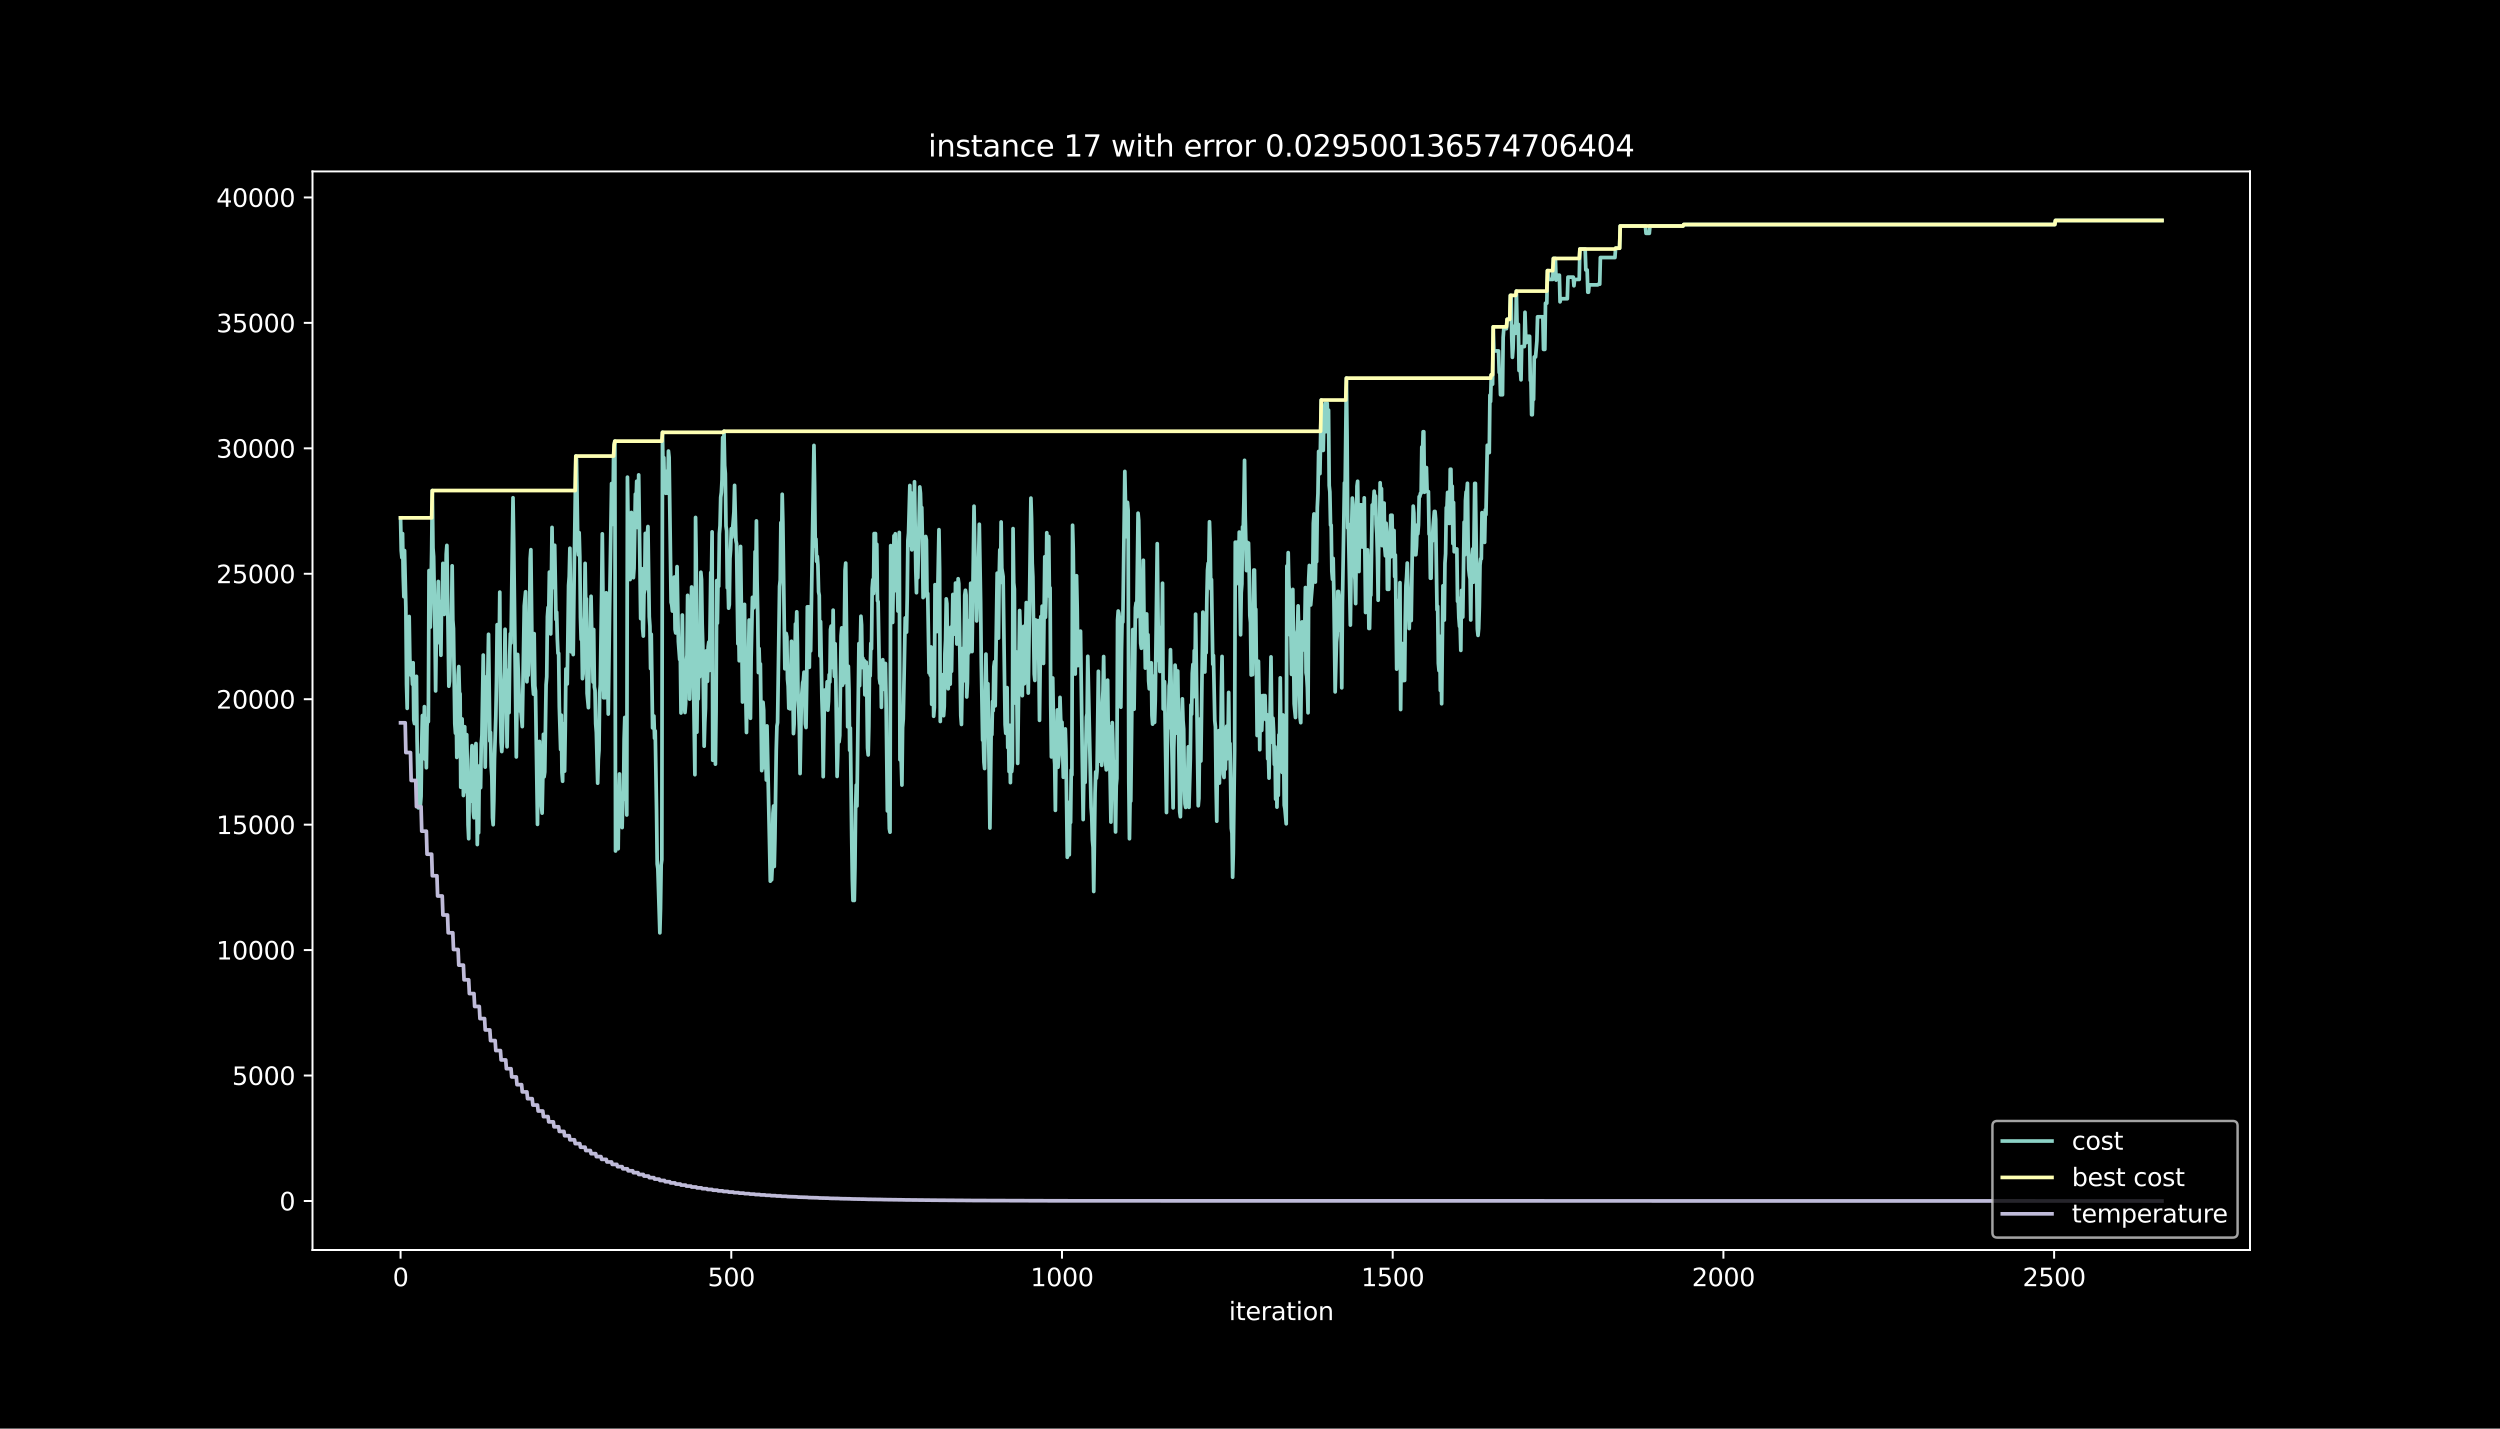 <?xml version="1.0" encoding="utf-8" standalone="no"?>
<!DOCTYPE svg PUBLIC "-//W3C//DTD SVG 1.1//EN"
  "http://www.w3.org/Graphics/SVG/1.1/DTD/svg11.dtd">
<svg height="576pt" version="1.1" viewBox="0 0 1008 576" width="1008pt" xmlns="http://www.w3.org/2000/svg" xmlns:xlink="http://www.w3.org/1999/xlink">
 <defs>
  <style type="text/css">*{stroke-linecap:butt;stroke-linejoin:round;}</style>
 </defs>
 <g id="figure_1">
  <g id="patch_1">
   <path d="M 0 576 
L 1008 576 
L 1008 0 
L 0 0 
z
"/>
  </g>
  <g id="axes_1">
   <g id="patch_2">
    <path d="M 126 504 
L 907.2 504 
L 907.2 69.12 
L 126 69.12 
z
"/>
   </g>
   <g id="matplotlib.axis_1">
    <g id="xtick_1">
     <g id="line2d_1">
      <defs>
       <path d="M 0 0 
L 0 3.5 
" id="mc1809514d6" style="stroke:#ffffff;stroke-width:0.8;"/>
      </defs>
      <g>
       <use style="fill:#ffffff;stroke:#ffffff;stroke-width:0.8;" x="161.509" xlink:href="#mc1809514d6" y="504"/>
      </g>
     </g>
     <g id="text_1">
      <!-- 0 -->
      <g style="fill:#ffffff;" transform="translate(158.328 518.598)scale(0.1 -0.1)">
       <defs>
        <path d="M 2034 4250 
Q 1547 4250 1301 3770 
Q 1056 3291 1056 2328 
Q 1056 1369 1301 889 
Q 1547 409 2034 409 
Q 2525 409 2770 889 
Q 3016 1369 3016 2328 
Q 3016 3291 2770 3770 
Q 2525 4250 2034 4250 
z
M 2034 4750 
Q 2819 4750 3233 4129 
Q 3647 3509 3647 2328 
Q 3647 1150 3233 529 
Q 2819 -91 2034 -91 
Q 1250 -91 836 529 
Q 422 1150 422 2328 
Q 422 3509 836 4129 
Q 1250 4750 2034 4750 
z
" id="DejaVuSans-30" transform="scale(0.016)"/>
       </defs>
       <use xlink:href="#DejaVuSans-30"/>
      </g>
     </g>
    </g>
    <g id="xtick_2">
     <g id="line2d_2">
      <g>
       <use style="fill:#ffffff;stroke:#ffffff;stroke-width:0.8;" x="294.852" xlink:href="#mc1809514d6" y="504"/>
      </g>
     </g>
     <g id="text_2">
      <!-- 500 -->
      <g style="fill:#ffffff;" transform="translate(285.308 518.598)scale(0.1 -0.1)">
       <defs>
        <path d="M 691 4666 
L 3169 4666 
L 3169 4134 
L 1269 4134 
L 1269 2991 
Q 1406 3038 1543 3061 
Q 1681 3084 1819 3084 
Q 2600 3084 3056 2656 
Q 3513 2228 3513 1497 
Q 3513 744 3044 326 
Q 2575 -91 1722 -91 
Q 1428 -91 1123 -41 
Q 819 9 494 109 
L 494 744 
Q 775 591 1075 516 
Q 1375 441 1709 441 
Q 2250 441 2565 725 
Q 2881 1009 2881 1497 
Q 2881 1984 2565 2268 
Q 2250 2553 1709 2553 
Q 1456 2553 1204 2497 
Q 953 2441 691 2322 
L 691 4666 
z
" id="DejaVuSans-35" transform="scale(0.016)"/>
       </defs>
       <use xlink:href="#DejaVuSans-35"/>
       <use x="63.623" xlink:href="#DejaVuSans-30"/>
       <use x="127.246" xlink:href="#DejaVuSans-30"/>
      </g>
     </g>
    </g>
    <g id="xtick_3">
     <g id="line2d_3">
      <g>
       <use style="fill:#ffffff;stroke:#ffffff;stroke-width:0.8;" x="428.194" xlink:href="#mc1809514d6" y="504"/>
      </g>
     </g>
     <g id="text_3">
      <!-- 1000 -->
      <g style="fill:#ffffff;" transform="translate(415.469 518.598)scale(0.1 -0.1)">
       <defs>
        <path d="M 794 531 
L 1825 531 
L 1825 4091 
L 703 3866 
L 703 4441 
L 1819 4666 
L 2450 4666 
L 2450 531 
L 3481 531 
L 3481 0 
L 794 0 
L 794 531 
z
" id="DejaVuSans-31" transform="scale(0.016)"/>
       </defs>
       <use xlink:href="#DejaVuSans-31"/>
       <use x="63.623" xlink:href="#DejaVuSans-30"/>
       <use x="127.246" xlink:href="#DejaVuSans-30"/>
       <use x="190.869" xlink:href="#DejaVuSans-30"/>
      </g>
     </g>
    </g>
    <g id="xtick_4">
     <g id="line2d_4">
      <g>
       <use style="fill:#ffffff;stroke:#ffffff;stroke-width:0.8;" x="561.536" xlink:href="#mc1809514d6" y="504"/>
      </g>
     </g>
     <g id="text_4">
      <!-- 1500 -->
      <g style="fill:#ffffff;" transform="translate(548.811 518.598)scale(0.1 -0.1)">
       <use xlink:href="#DejaVuSans-31"/>
       <use x="63.623" xlink:href="#DejaVuSans-35"/>
       <use x="127.246" xlink:href="#DejaVuSans-30"/>
       <use x="190.869" xlink:href="#DejaVuSans-30"/>
      </g>
     </g>
    </g>
    <g id="xtick_5">
     <g id="line2d_5">
      <g>
       <use style="fill:#ffffff;stroke:#ffffff;stroke-width:0.8;" x="694.879" xlink:href="#mc1809514d6" y="504"/>
      </g>
     </g>
     <g id="text_5">
      <!-- 2000 -->
      <g style="fill:#ffffff;" transform="translate(682.154 518.598)scale(0.1 -0.1)">
       <defs>
        <path d="M 1228 531 
L 3431 531 
L 3431 0 
L 469 0 
L 469 531 
Q 828 903 1448 1529 
Q 2069 2156 2228 2338 
Q 2531 2678 2651 2914 
Q 2772 3150 2772 3378 
Q 2772 3750 2511 3984 
Q 2250 4219 1831 4219 
Q 1534 4219 1204 4116 
Q 875 4013 500 3803 
L 500 4441 
Q 881 4594 1212 4672 
Q 1544 4750 1819 4750 
Q 2544 4750 2975 4387 
Q 3406 4025 3406 3419 
Q 3406 3131 3298 2873 
Q 3191 2616 2906 2266 
Q 2828 2175 2409 1742 
Q 1991 1309 1228 531 
z
" id="DejaVuSans-32" transform="scale(0.016)"/>
       </defs>
       <use xlink:href="#DejaVuSans-32"/>
       <use x="63.623" xlink:href="#DejaVuSans-30"/>
       <use x="127.246" xlink:href="#DejaVuSans-30"/>
       <use x="190.869" xlink:href="#DejaVuSans-30"/>
      </g>
     </g>
    </g>
    <g id="xtick_6">
     <g id="line2d_6">
      <g>
       <use style="fill:#ffffff;stroke:#ffffff;stroke-width:0.8;" x="828.221" xlink:href="#mc1809514d6" y="504"/>
      </g>
     </g>
     <g id="text_6">
      <!-- 2500 -->
      <g style="fill:#ffffff;" transform="translate(815.496 518.598)scale(0.1 -0.1)">
       <use xlink:href="#DejaVuSans-32"/>
       <use x="63.623" xlink:href="#DejaVuSans-35"/>
       <use x="127.246" xlink:href="#DejaVuSans-30"/>
       <use x="190.869" xlink:href="#DejaVuSans-30"/>
      </g>
     </g>
    </g>
    <g id="text_7">
     <!-- iteration -->
     <g style="fill:#ffffff;" transform="translate(495.477 532.277)scale(0.1 -0.1)">
      <defs>
       <path d="M 603 3500 
L 1178 3500 
L 1178 0 
L 603 0 
L 603 3500 
z
M 603 4863 
L 1178 4863 
L 1178 4134 
L 603 4134 
L 603 4863 
z
" id="DejaVuSans-69" transform="scale(0.016)"/>
       <path d="M 1172 4494 
L 1172 3500 
L 2356 3500 
L 2356 3053 
L 1172 3053 
L 1172 1153 
Q 1172 725 1289 603 
Q 1406 481 1766 481 
L 2356 481 
L 2356 0 
L 1766 0 
Q 1100 0 847 248 
Q 594 497 594 1153 
L 594 3053 
L 172 3053 
L 172 3500 
L 594 3500 
L 594 4494 
L 1172 4494 
z
" id="DejaVuSans-74" transform="scale(0.016)"/>
       <path d="M 3597 1894 
L 3597 1613 
L 953 1613 
Q 991 1019 1311 708 
Q 1631 397 2203 397 
Q 2534 397 2845 478 
Q 3156 559 3463 722 
L 3463 178 
Q 3153 47 2828 -22 
Q 2503 -91 2169 -91 
Q 1331 -91 842 396 
Q 353 884 353 1716 
Q 353 2575 817 3079 
Q 1281 3584 2069 3584 
Q 2775 3584 3186 3129 
Q 3597 2675 3597 1894 
z
M 3022 2063 
Q 3016 2534 2758 2815 
Q 2500 3097 2075 3097 
Q 1594 3097 1305 2825 
Q 1016 2553 972 2059 
L 3022 2063 
z
" id="DejaVuSans-65" transform="scale(0.016)"/>
       <path d="M 2631 2963 
Q 2534 3019 2420 3045 
Q 2306 3072 2169 3072 
Q 1681 3072 1420 2755 
Q 1159 2438 1159 1844 
L 1159 0 
L 581 0 
L 581 3500 
L 1159 3500 
L 1159 2956 
Q 1341 3275 1631 3429 
Q 1922 3584 2338 3584 
Q 2397 3584 2469 3576 
Q 2541 3569 2628 3553 
L 2631 2963 
z
" id="DejaVuSans-72" transform="scale(0.016)"/>
       <path d="M 2194 1759 
Q 1497 1759 1228 1600 
Q 959 1441 959 1056 
Q 959 750 1161 570 
Q 1363 391 1709 391 
Q 2188 391 2477 730 
Q 2766 1069 2766 1631 
L 2766 1759 
L 2194 1759 
z
M 3341 1997 
L 3341 0 
L 2766 0 
L 2766 531 
Q 2569 213 2275 61 
Q 1981 -91 1556 -91 
Q 1019 -91 701 211 
Q 384 513 384 1019 
Q 384 1609 779 1909 
Q 1175 2209 1959 2209 
L 2766 2209 
L 2766 2266 
Q 2766 2663 2505 2880 
Q 2244 3097 1772 3097 
Q 1472 3097 1187 3025 
Q 903 2953 641 2809 
L 641 3341 
Q 956 3463 1253 3523 
Q 1550 3584 1831 3584 
Q 2591 3584 2966 3190 
Q 3341 2797 3341 1997 
z
" id="DejaVuSans-61" transform="scale(0.016)"/>
       <path d="M 1959 3097 
Q 1497 3097 1228 2736 
Q 959 2375 959 1747 
Q 959 1119 1226 758 
Q 1494 397 1959 397 
Q 2419 397 2687 759 
Q 2956 1122 2956 1747 
Q 2956 2369 2687 2733 
Q 2419 3097 1959 3097 
z
M 1959 3584 
Q 2709 3584 3137 3096 
Q 3566 2609 3566 1747 
Q 3566 888 3137 398 
Q 2709 -91 1959 -91 
Q 1206 -91 779 398 
Q 353 888 353 1747 
Q 353 2609 779 3096 
Q 1206 3584 1959 3584 
z
" id="DejaVuSans-6f" transform="scale(0.016)"/>
       <path d="M 3513 2113 
L 3513 0 
L 2938 0 
L 2938 2094 
Q 2938 2591 2744 2837 
Q 2550 3084 2163 3084 
Q 1697 3084 1428 2787 
Q 1159 2491 1159 1978 
L 1159 0 
L 581 0 
L 581 3500 
L 1159 3500 
L 1159 2956 
Q 1366 3272 1645 3428 
Q 1925 3584 2291 3584 
Q 2894 3584 3203 3211 
Q 3513 2838 3513 2113 
z
" id="DejaVuSans-6e" transform="scale(0.016)"/>
      </defs>
      <use xlink:href="#DejaVuSans-69"/>
      <use x="27.783" xlink:href="#DejaVuSans-74"/>
      <use x="66.992" xlink:href="#DejaVuSans-65"/>
      <use x="128.516" xlink:href="#DejaVuSans-72"/>
      <use x="169.629" xlink:href="#DejaVuSans-61"/>
      <use x="230.908" xlink:href="#DejaVuSans-74"/>
      <use x="270.117" xlink:href="#DejaVuSans-69"/>
      <use x="297.9" xlink:href="#DejaVuSans-6f"/>
      <use x="359.082" xlink:href="#DejaVuSans-6e"/>
     </g>
    </g>
   </g>
   <g id="matplotlib.axis_2">
    <g id="ytick_1">
     <g id="line2d_7">
      <defs>
       <path d="M 0 0 
L -3.5 0 
" id="m41aa042aa8" style="stroke:#ffffff;stroke-width:0.8;"/>
      </defs>
      <g>
       <use style="fill:#ffffff;stroke:#ffffff;stroke-width:0.8;" x="126" xlink:href="#m41aa042aa8" y="484.233"/>
      </g>
     </g>
     <g id="text_8">
      <!-- 0 -->
      <g style="fill:#ffffff;" transform="translate(112.638 488.032)scale(0.1 -0.1)">
       <use xlink:href="#DejaVuSans-30"/>
      </g>
     </g>
    </g>
    <g id="ytick_2">
     <g id="line2d_8">
      <g>
       <use style="fill:#ffffff;stroke:#ffffff;stroke-width:0.8;" x="126" xlink:href="#m41aa042aa8" y="433.655"/>
      </g>
     </g>
     <g id="text_9">
      <!-- 5000 -->
      <g style="fill:#ffffff;" transform="translate(93.55 437.454)scale(0.1 -0.1)">
       <use xlink:href="#DejaVuSans-35"/>
       <use x="63.623" xlink:href="#DejaVuSans-30"/>
       <use x="127.246" xlink:href="#DejaVuSans-30"/>
       <use x="190.869" xlink:href="#DejaVuSans-30"/>
      </g>
     </g>
    </g>
    <g id="ytick_3">
     <g id="line2d_9">
      <g>
       <use style="fill:#ffffff;stroke:#ffffff;stroke-width:0.8;" x="126" xlink:href="#m41aa042aa8" y="383.077"/>
      </g>
     </g>
     <g id="text_10">
      <!-- 10000 -->
      <g style="fill:#ffffff;" transform="translate(87.188 386.877)scale(0.1 -0.1)">
       <use xlink:href="#DejaVuSans-31"/>
       <use x="63.623" xlink:href="#DejaVuSans-30"/>
       <use x="127.246" xlink:href="#DejaVuSans-30"/>
       <use x="190.869" xlink:href="#DejaVuSans-30"/>
       <use x="254.492" xlink:href="#DejaVuSans-30"/>
      </g>
     </g>
    </g>
    <g id="ytick_4">
     <g id="line2d_10">
      <g>
       <use style="fill:#ffffff;stroke:#ffffff;stroke-width:0.8;" x="126" xlink:href="#m41aa042aa8" y="332.5"/>
      </g>
     </g>
     <g id="text_11">
      <!-- 15000 -->
      <g style="fill:#ffffff;" transform="translate(87.188 336.299)scale(0.1 -0.1)">
       <use xlink:href="#DejaVuSans-31"/>
       <use x="63.623" xlink:href="#DejaVuSans-35"/>
       <use x="127.246" xlink:href="#DejaVuSans-30"/>
       <use x="190.869" xlink:href="#DejaVuSans-30"/>
       <use x="254.492" xlink:href="#DejaVuSans-30"/>
      </g>
     </g>
    </g>
    <g id="ytick_5">
     <g id="line2d_11">
      <g>
       <use style="fill:#ffffff;stroke:#ffffff;stroke-width:0.8;" x="126" xlink:href="#m41aa042aa8" y="281.922"/>
      </g>
     </g>
     <g id="text_12">
      <!-- 20000 -->
      <g style="fill:#ffffff;" transform="translate(87.188 285.721)scale(0.1 -0.1)">
       <use xlink:href="#DejaVuSans-32"/>
       <use x="63.623" xlink:href="#DejaVuSans-30"/>
       <use x="127.246" xlink:href="#DejaVuSans-30"/>
       <use x="190.869" xlink:href="#DejaVuSans-30"/>
       <use x="254.492" xlink:href="#DejaVuSans-30"/>
      </g>
     </g>
    </g>
    <g id="ytick_6">
     <g id="line2d_12">
      <g>
       <use style="fill:#ffffff;stroke:#ffffff;stroke-width:0.8;" x="126" xlink:href="#m41aa042aa8" y="231.344"/>
      </g>
     </g>
     <g id="text_13">
      <!-- 25000 -->
      <g style="fill:#ffffff;" transform="translate(87.188 235.144)scale(0.1 -0.1)">
       <use xlink:href="#DejaVuSans-32"/>
       <use x="63.623" xlink:href="#DejaVuSans-35"/>
       <use x="127.246" xlink:href="#DejaVuSans-30"/>
       <use x="190.869" xlink:href="#DejaVuSans-30"/>
       <use x="254.492" xlink:href="#DejaVuSans-30"/>
      </g>
     </g>
    </g>
    <g id="ytick_7">
     <g id="line2d_13">
      <g>
       <use style="fill:#ffffff;stroke:#ffffff;stroke-width:0.8;" x="126" xlink:href="#m41aa042aa8" y="180.767"/>
      </g>
     </g>
     <g id="text_14">
      <!-- 30000 -->
      <g style="fill:#ffffff;" transform="translate(87.188 184.566)scale(0.1 -0.1)">
       <defs>
        <path d="M 2597 2516 
Q 3050 2419 3304 2112 
Q 3559 1806 3559 1356 
Q 3559 666 3084 287 
Q 2609 -91 1734 -91 
Q 1441 -91 1130 -33 
Q 819 25 488 141 
L 488 750 
Q 750 597 1062 519 
Q 1375 441 1716 441 
Q 2309 441 2620 675 
Q 2931 909 2931 1356 
Q 2931 1769 2642 2001 
Q 2353 2234 1838 2234 
L 1294 2234 
L 1294 2753 
L 1863 2753 
Q 2328 2753 2575 2939 
Q 2822 3125 2822 3475 
Q 2822 3834 2567 4026 
Q 2313 4219 1838 4219 
Q 1578 4219 1281 4162 
Q 984 4106 628 3988 
L 628 4550 
Q 988 4650 1302 4700 
Q 1616 4750 1894 4750 
Q 2613 4750 3031 4423 
Q 3450 4097 3450 3541 
Q 3450 3153 3228 2886 
Q 3006 2619 2597 2516 
z
" id="DejaVuSans-33" transform="scale(0.016)"/>
       </defs>
       <use xlink:href="#DejaVuSans-33"/>
       <use x="63.623" xlink:href="#DejaVuSans-30"/>
       <use x="127.246" xlink:href="#DejaVuSans-30"/>
       <use x="190.869" xlink:href="#DejaVuSans-30"/>
       <use x="254.492" xlink:href="#DejaVuSans-30"/>
      </g>
     </g>
    </g>
    <g id="ytick_8">
     <g id="line2d_14">
      <g>
       <use style="fill:#ffffff;stroke:#ffffff;stroke-width:0.8;" x="126" xlink:href="#m41aa042aa8" y="130.189"/>
      </g>
     </g>
     <g id="text_15">
      <!-- 35000 -->
      <g style="fill:#ffffff;" transform="translate(87.188 133.988)scale(0.1 -0.1)">
       <use xlink:href="#DejaVuSans-33"/>
       <use x="63.623" xlink:href="#DejaVuSans-35"/>
       <use x="127.246" xlink:href="#DejaVuSans-30"/>
       <use x="190.869" xlink:href="#DejaVuSans-30"/>
       <use x="254.492" xlink:href="#DejaVuSans-30"/>
      </g>
     </g>
    </g>
    <g id="ytick_9">
     <g id="line2d_15">
      <g>
       <use style="fill:#ffffff;stroke:#ffffff;stroke-width:0.8;" x="126" xlink:href="#m41aa042aa8" y="79.611"/>
      </g>
     </g>
     <g id="text_16">
      <!-- 40000 -->
      <g style="fill:#ffffff;" transform="translate(87.188 83.411)scale(0.1 -0.1)">
       <defs>
        <path d="M 2419 4116 
L 825 1625 
L 2419 1625 
L 2419 4116 
z
M 2253 4666 
L 3047 4666 
L 3047 1625 
L 3713 1625 
L 3713 1100 
L 3047 1100 
L 3047 0 
L 2419 0 
L 2419 1100 
L 313 1100 
L 313 1709 
L 2253 4666 
z
" id="DejaVuSans-34" transform="scale(0.016)"/>
       </defs>
       <use xlink:href="#DejaVuSans-34"/>
       <use x="63.623" xlink:href="#DejaVuSans-30"/>
       <use x="127.246" xlink:href="#DejaVuSans-30"/>
       <use x="190.869" xlink:href="#DejaVuSans-30"/>
       <use x="254.492" xlink:href="#DejaVuSans-30"/>
      </g>
     </g>
    </g>
   </g>
   <g id="line2d_16">
    <path clip-path="url(#p8baaf9c7aa)" d="M 161.509 208.797 
L 161.776 222.028 
L 162.042 224.83 
L 162.309 215.139 
L 162.576 232.143 
L 162.843 240.59 
L 163.109 221.977 
L 163.643 245.071 
L 163.909 275.924 
L 164.176 285.614 
L 164.443 261.428 
L 164.709 260.012 
L 164.976 248.571 
L 165.243 265.575 
L 165.776 272.292 
L 166.043 270.32 
L 166.309 275.924 
L 166.576 267.214 
L 166.843 290.328 
L 167.109 291.744 
L 167.376 277.896 
L 167.643 276.48 
L 167.91 272.697 
L 168.176 298.491 
L 168.71 325.743 
L 168.976 304.54 
L 169.243 321.079 
L 169.51 324.62 
L 169.776 321.079 
L 170.043 299.948 
L 170.31 288.507 
L 170.576 290.48 
L 170.843 301.92 
L 171.11 284.916 
L 171.376 306.118 
L 171.643 296.428 
L 171.91 309.568 
L 172.176 292.756 
L 172.443 289.529 
L 172.71 290.945 
L 172.977 230.05 
L 173.51 252.86 
L 174.043 222.2 
L 174.31 197.791 
L 174.577 220.956 
L 174.843 224.446 
L 175.377 254.175 
L 175.643 278.584 
L 175.91 257.453 
L 176.177 259.425 
L 176.443 250.979 
L 176.71 234.44 
L 176.977 255.571 
L 177.243 253.599 
L 177.51 250.797 
L 177.777 264.2 
L 178.044 242.37 
L 178.31 244.93 
L 178.577 227.146 
L 178.844 229.119 
L 179.11 247.732 
L 179.377 230.727 
L 179.644 244.575 
L 179.91 223.444 
L 180.177 219.904 
L 180.977 276.682 
L 181.244 274.71 
L 181.51 263.957 
L 181.777 260.993 
L 182.044 251.302 
L 182.311 228.138 
L 182.577 249.967 
L 182.844 253.507 
L 183.377 291.855 
L 183.644 295.618 
L 183.911 282.428 
L 184.177 305.4 
L 184.444 296.438 
L 184.711 272.252 
L 184.977 268.762 
L 185.244 279.292 
L 185.511 279.697 
L 185.777 317.417 
L 186.044 294.253 
L 186.311 289.863 
L 186.577 299.553 
L 186.844 320.756 
L 187.111 317.215 
L 187.378 293.029 
L 187.644 317.215 
L 187.911 319.188 
L 188.178 296.215 
L 188.444 309.406 
L 188.711 332.571 
L 188.978 338.175 
L 189.244 316.345 
L 189.778 323.062 
L 190.044 306.25 
L 190.311 300.646 
L 190.578 304.186 
L 190.844 327.159 
L 191.111 329.718 
L 191.378 327.745 
L 191.644 303.559 
L 191.911 299.796 
L 192.178 316.335 
L 192.445 340.521 
L 192.711 327.331 
L 192.978 335.777 
L 193.245 311.591 
L 193.511 308.627 
L 193.778 317.589 
L 194.045 299.806 
L 194.311 296.579 
L 194.845 264.119 
L 195.111 281.902 
L 195.378 285.129 
L 195.645 309.315 
L 196.178 272.889 
L 196.445 286.737 
L 196.978 255.743 
L 197.512 298.795 
L 197.778 295.305 
L 198.045 309.153 
L 198.312 312.916 
L 198.578 329.728 
L 198.845 332.53 
L 199.112 322.839 
L 199.378 306.027 
L 199.912 288.871 
L 200.178 275.023 
L 200.445 251.859 
L 200.712 257.463 
L 200.978 259.435 
L 201.245 262.925 
L 201.512 238.739 
L 201.779 282.256 
L 202.045 299.26 
L 202.312 303.023 
L 202.579 299.26 
L 202.845 282.448 
L 203.379 270.866 
L 203.645 253.72 
L 203.912 276.692 
L 204.179 279.919 
L 204.445 301.121 
L 204.979 270.198 
L 205.245 287.344 
L 205.512 264.23 
L 205.779 255.52 
L 206.045 259.283 
L 206.579 219.307 
L 206.846 200.694 
L 207.112 217.698 
L 208.179 305.198 
L 208.712 263.866 
L 209.512 286.626 
L 209.779 283.662 
L 210.579 292.968 
L 211.379 244.353 
L 211.913 238.587 
L 212.179 261.752 
L 212.446 274.892 
L 212.713 269.288 
L 212.979 272.252 
L 213.246 255.713 
L 213.513 247.003 
L 213.779 225.174 
L 214.046 221.633 
L 214.579 267.649 
L 214.846 276.358 
L 215.113 279.899 
L 215.379 255.49 
L 215.646 276.621 
L 215.913 278.594 
L 216.713 332.388 
L 216.98 311.186 
L 217.246 307.646 
L 217.513 298.936 
L 218.313 325.055 
L 218.58 327.857 
L 218.846 314.717 
L 219.113 296.074 
L 219.38 313.219 
L 219.646 311.247 
L 220.18 276.095 
L 220.446 272.869 
L 220.713 248.682 
L 220.98 244.919 
L 221.247 247.479 
L 221.513 230.667 
L 221.78 253.639 
L 222.047 255.612 
L 222.58 212.651 
L 222.847 231.294 
L 223.113 236.898 
L 223.38 225.457 
L 223.647 219.853 
L 224.18 249.795 
L 224.447 246.831 
L 224.713 257.584 
L 224.98 263.411 
L 225.247 263.411 
L 225.513 284.785 
L 226.047 302.194 
L 226.314 288.345 
L 226.58 311.51 
L 226.847 315 
L 227.114 291.835 
L 227.38 308.374 
L 227.647 310.933 
L 227.914 293.929 
L 228.18 269.743 
L 228.714 275.772 
L 229.247 236.028 
L 229.514 232.487 
L 229.78 221.047 
L 230.314 262.824 
L 230.58 259.334 
L 230.847 242.795 
L 231.114 263.926 
L 231.647 220.905 
L 232.181 183.892 
L 232.447 185.309 
L 232.981 220.237 
L 233.247 223.727 
L 233.514 214.765 
L 233.781 224.456 
L 234.047 248.864 
L 234.314 257.827 
L 234.581 255.025 
L 234.847 273.637 
L 235.114 271.665 
L 235.381 253.882 
L 235.647 248.278 
L 235.914 227.146 
L 236.181 244.93 
L 236.448 241.44 
L 236.714 279.555 
L 237.248 285.341 
L 237.514 268.802 
L 237.781 265.262 
L 238.314 240.418 
L 238.581 254.671 
L 238.848 257.23 
L 239.114 275.013 
L 239.381 253.811 
L 239.648 276.976 
L 239.914 278.392 
L 240.181 291.795 
L 240.448 295.335 
L 240.981 315.779 
L 241.248 306.088 
L 241.515 302.548 
L 241.781 279.383 
L 242.048 276.156 
L 242.581 238.213 
L 242.848 215.24 
L 243.115 239.649 
L 243.381 281.345 
L 243.648 268.205 
L 243.915 281.345 
L 244.448 239.012 
L 244.981 269.298 
L 245.248 287.91 
L 245.782 246.497 
L 246.582 194.959 
L 246.848 211.498 
L 247.115 208.008 
L 247.382 184.894 
L 247.648 179.29 
L 247.915 177.874 
L 248.182 343.121 
L 248.448 325.975 
L 248.715 324.559 
L 248.982 321.019 
L 249.248 342.221 
L 249.515 321.019 
L 249.782 312.056 
L 250.048 329.202 
L 250.582 319.835 
L 250.849 333.683 
L 251.115 319.835 
L 251.382 322.394 
L 251.649 297.985 
L 251.915 289.276 
L 252.449 313.219 
L 252.715 328.605 
L 252.982 192.389 
L 253.515 228.148 
L 254.049 233.671 
L 254.315 215.058 
L 254.582 206.612 
L 254.849 229.776 
L 255.115 215.928 
L 255.382 232.932 
L 255.649 229.17 
L 256.182 199.228 
L 256.449 202.991 
L 256.716 194.028 
L 256.982 212.671 
L 257.249 210.112 
L 257.516 191.469 
L 258.316 249.421 
L 258.582 232.275 
L 258.849 229.311 
L 259.116 253.497 
L 259.382 256.461 
L 259.649 239.457 
L 259.916 238.041 
L 260.182 215.068 
L 260.716 237.262 
L 260.983 216.06 
L 261.249 212.297 
L 261.783 248.672 
L 262.049 252.435 
L 262.316 269.581 
L 262.583 255.733 
L 263.116 293.474 
L 263.649 288.699 
L 263.916 297.662 
L 264.183 294.698 
L 264.716 326.532 
L 264.983 348.361 
L 265.25 350.333 
L 266.05 376.128 
L 266.316 366.437 
L 266.583 348.654 
L 266.85 346.682 
L 267.116 174.313 
L 267.383 192.956 
L 267.65 184.509 
L 267.916 197.7 
L 268.183 195.141 
L 268.45 198.904 
L 268.716 195.414 
L 268.983 189.911 
L 269.25 198.873 
L 269.516 181.869 
L 269.783 184.429 
L 270.583 242.846 
L 270.85 243.827 
L 271.117 246.386 
L 271.383 236.695 
L 271.65 236.422 
L 271.917 232.659 
L 272.183 253.791 
L 272.45 255.207 
L 272.717 237.424 
L 272.983 228.461 
L 273.517 258.677 
L 274.05 265.929 
L 274.317 264.513 
L 274.583 287.486 
L 275.117 247.974 
L 275.384 272.383 
L 275.65 275.61 
L 275.917 284.319 
L 276.184 287.283 
L 276.45 283.793 
L 276.717 266.789 
L 276.984 264.23 
L 277.25 240.044 
L 277.517 261.873 
L 277.784 258.909 
L 278.05 281.882 
L 278.584 255.288 
L 278.85 236.675 
L 279.117 242.279 
L 280.184 312.36 
L 280.451 208.635 
L 280.717 225.781 
L 280.984 295.214 
L 281.251 273.385 
L 281.517 281.831 
L 281.784 263.218 
L 282.051 272.909 
L 282.584 230.717 
L 282.851 233.681 
L 283.117 251.464 
L 283.384 260.427 
L 283.917 300.868 
L 284.184 291.178 
L 284.451 285.574 
L 284.718 262.46 
L 284.984 265.019 
L 285.251 274.71 
L 285.518 260.861 
L 285.784 258.889 
L 286.051 270.33 
L 286.584 230.818 
L 286.851 232.235 
L 287.118 214.451 
L 287.384 306.543 
L 287.651 293.353 
L 287.918 306.493 
L 288.184 289.488 
L 288.451 308.101 
L 288.718 286.899 
L 288.984 234.096 
L 289.251 251.242 
L 289.518 234.43 
L 289.785 236.402 
L 290.051 215.2 
L 290.318 211.973 
L 290.585 200.532 
L 290.851 198.56 
L 291.118 193.543 
L 291.385 176.397 
L 291.651 195.009 
L 291.918 173.878 
L 292.185 187.726 
L 292.451 190.953 
L 292.718 212.084 
L 292.985 214.057 
L 293.251 237.029 
L 293.518 234.47 
L 293.785 245.223 
L 294.051 243.807 
L 294.318 225.164 
L 294.585 221.623 
L 294.852 213.177 
L 295.118 216.667 
L 295.652 209.94 
L 295.918 206.45 
L 296.185 195.697 
L 296.718 217.891 
L 296.985 219.307 
L 297.518 259.567 
L 297.785 249.876 
L 298.052 266.415 
L 298.585 220.329 
L 299.118 259.941 
L 299.385 283.055 
L 299.919 252.395 
L 300.185 243.685 
L 300.452 268.094 
L 300.985 295.345 
L 301.252 274.214 
L 301.519 277.977 
L 301.785 266.536 
L 302.052 249.997 
L 302.585 289.61 
L 302.852 265.424 
L 303.385 240.843 
L 303.652 243.645 
L 303.919 245.061 
L 304.185 243.645 
L 304.452 222.443 
L 304.719 233.195 
L 304.986 210.031 
L 305.252 234.217 
L 305.519 248.065 
L 305.786 271.179 
L 306.052 261.489 
L 306.319 271.179 
L 306.586 267.689 
L 307.119 310.721 
L 307.652 283.156 
L 307.919 286.383 
L 308.186 309.548 
L 308.452 301.101 
L 308.719 303.074 
L 308.986 314.514 
L 309.253 292.685 
L 310.586 355.29 
L 310.853 353.317 
L 311.119 354.734 
L 311.386 349.13 
L 311.653 327.927 
L 311.919 324.964 
L 312.186 349.372 
L 312.453 337.932 
L 312.986 302.477 
L 313.253 292.786 
L 313.519 291.37 
L 314.32 236.453 
L 314.586 233.893 
L 314.853 210.729 
L 315.12 220.42 
L 315.386 199.288 
L 315.653 210.729 
L 316.453 269.652 
L 316.72 258.211 
L 316.986 255.409 
L 317.253 256.825 
L 317.52 273.83 
L 317.786 276.632 
L 318.053 285.594 
L 318.32 282.054 
L 318.586 285.817 
L 319.12 258.565 
L 319.387 275.377 
L 319.653 273.961 
L 319.92 295.79 
L 320.187 292.027 
L 320.72 251.586 
L 320.987 255.126 
L 321.253 246.68 
L 321.52 260.083 
L 321.787 281.912 
L 322.053 285.675 
L 322.32 294.121 
L 322.587 311.904 
L 323.12 281.962 
L 323.653 275.195 
L 323.92 274.366 
L 324.187 271.017 
L 324.454 278.736 
L 324.72 291.926 
L 324.987 293.342 
L 325.254 276.338 
L 325.52 244.656 
L 325.787 253.366 
L 326.054 244.656 
L 326.32 269.065 
L 326.587 244.656 
L 326.854 262.44 
L 328.187 179.593 
L 328.454 196.132 
L 328.721 220.318 
L 328.987 217.355 
L 329.254 226.317 
L 329.521 224.344 
L 329.787 227.885 
L 330.054 238.638 
L 330.321 240.054 
L 330.587 264.463 
L 330.854 250.614 
L 331.387 281.608 
L 331.654 290.055 
L 331.921 313.169 
L 332.454 278.24 
L 332.721 282.003 
L 332.987 278.513 
L 333.254 280.486 
L 333.521 274.882 
L 333.788 286.322 
L 334.054 282.782 
L 334.321 272.029 
L 334.588 274.993 
L 334.854 253.862 
L 335.121 252.445 
L 335.388 265.636 
L 335.654 269.126 
L 335.921 246.012 
L 336.188 267.143 
L 336.454 272.747 
L 336.721 259.557 
L 336.988 272.747 
L 337.521 313.058 
L 337.788 304.611 
L 338.054 285.968 
L 338.321 299.108 
L 338.588 296.549 
L 339.121 256.38 
L 339.388 253.153 
L 339.655 276.318 
L 339.921 272.828 
L 340.188 275.387 
L 340.721 229.999 
L 340.988 227.035 
L 341.788 293.039 
L 342.055 268.63 
L 342.321 278.321 
L 342.588 302.507 
L 342.855 293.545 
L 343.388 336.566 
L 343.655 354.349 
L 343.922 363.059 
L 344.188 341.927 
L 344.455 363.059 
L 344.722 349.656 
L 344.988 325.247 
L 345.255 316.537 
L 345.522 324.984 
L 346.322 259.486 
L 346.588 276.49 
L 347.122 248.46 
L 347.388 252 
L 347.655 269.146 
L 347.922 265.383 
L 348.189 268.873 
L 348.455 266.314 
L 348.722 280.162 
L 348.989 270.471 
L 349.255 266.981 
L 349.522 280.384 
L 349.789 301.587 
L 350.055 304.389 
L 350.322 292.948 
L 350.589 268.762 
L 350.855 272.525 
L 351.122 259.385 
L 351.389 261.61 
L 351.655 237.201 
L 351.922 233.711 
L 352.189 239.315 
L 352.455 215.129 
L 352.722 223.576 
L 352.989 215.129 
L 353.256 238.102 
L 353.522 219.459 
L 353.789 242.249 
L 354.056 242.562 
L 354.589 273.536 
L 354.856 275.509 
L 355.122 266.546 
L 355.389 285.189 
L 355.656 267.406 
L 355.922 265.99 
L 356.189 269.48 
L 356.456 277.926 
L 356.722 269.48 
L 356.989 267.507 
L 357.256 281.356 
L 357.789 326.967 
L 358.056 309.962 
L 358.589 334.118 
L 358.856 335.534 
L 359.123 219.995 
L 359.656 241.278 
L 359.923 250.968 
L 360.456 216.04 
L 360.723 233.823 
L 360.989 215.21 
L 361.256 238.182 
L 361.789 233.246 
L 362.056 246.386 
L 362.589 214.674 
L 362.856 306.321 
L 363.123 304.348 
L 363.39 307.575 
L 363.656 316.537 
L 363.923 293.373 
L 364.19 289.883 
L 364.99 249.138 
L 365.256 251.11 
L 365.523 254.873 
L 365.79 241.025 
L 366.056 217.911 
L 366.323 214.947 
L 366.856 195.748 
L 367.123 219.934 
L 367.39 198.732 
L 367.656 221.704 
L 367.923 204.558 
L 368.19 214.249 
L 368.457 217.213 
L 368.723 194.241 
L 369.257 230.029 
L 369.523 238.992 
L 369.79 222.18 
L 370.057 232.932 
L 370.857 196.324 
L 371.123 198.884 
L 371.39 207.593 
L 371.657 204.629 
L 371.923 217.769 
L 372.19 240.934 
L 372.457 239.518 
L 372.724 220.905 
L 372.99 237.444 
L 373.257 216.313 
L 373.524 217.729 
L 373.79 240.701 
L 374.057 239.285 
L 374.59 271.301 
L 374.857 269.328 
L 375.124 272.292 
L 375.39 260.851 
L 375.657 283.965 
L 375.924 270.825 
L 376.19 267.598 
L 376.457 288.801 
L 376.724 285.26 
L 376.99 235.734 
L 377.257 239.497 
L 377.524 236.008 
L 377.791 254.651 
L 378.591 213.561 
L 378.857 230.1 
L 379.124 290.895 
L 379.391 273.749 
L 379.924 280.739 
L 380.191 272.029 
L 380.457 288.568 
L 380.724 284.805 
L 380.991 263.603 
L 381.257 257.999 
L 381.524 241.46 
L 381.791 243.432 
L 382.324 277.704 
L 382.591 264.564 
L 382.858 262.005 
L 383.124 275.853 
L 383.391 252.88 
L 383.658 270.663 
L 384.191 239.69 
L 384.458 252.88 
L 384.724 255.682 
L 384.991 253.71 
L 385.258 235.097 
L 385.791 259.678 
L 386.324 233.347 
L 386.591 235.32 
L 387.391 288.558 
L 387.658 292.098 
L 388.191 261.438 
L 388.458 274.578 
L 388.725 263.137 
L 388.991 239.973 
L 389.258 238 
L 389.525 239.973 
L 389.791 281.022 
L 390.058 275.418 
L 390.325 253.588 
L 390.591 263.279 
L 390.858 250.088 
L 391.125 255.106 
L 391.391 235.168 
L 391.658 258.282 
L 391.925 262.713 
L 392.725 204.093 
L 393.258 234.146 
L 393.525 228.542 
L 393.792 250.372 
L 394.325 228.269 
L 394.592 224.779 
L 394.858 211.376 
L 395.392 242.846 
L 395.658 267.032 
L 396.192 298.431 
L 396.458 296.387 
L 396.725 307.312 
L 396.992 309.871 
L 397.525 263.734 
L 398.059 294.283 
L 398.325 275.671 
L 398.859 312.683 
L 399.125 333.886 
L 399.659 293.413 
L 399.925 296.215 
L 400.192 282.812 
L 400.459 286.575 
L 400.725 268.792 
L 400.992 266.82 
L 401.259 284.603 
L 402.059 231.102 
L 402.326 234.328 
L 402.592 257.301 
L 402.859 233.115 
L 403.126 221.674 
L 403.392 234.865 
L 403.659 210.456 
L 403.926 229.099 
L 404.459 232.487 
L 405.259 292.129 
L 405.526 295.669 
L 405.792 294.253 
L 406.059 277.249 
L 406.326 301.435 
L 406.592 292.473 
L 406.859 311.085 
L 407.126 292.442 
L 407.393 315.556 
L 407.659 292.442 
L 407.926 311.085 
L 408.193 307.858 
L 408.459 213.136 
L 408.726 234.966 
L 408.993 237.525 
L 409.259 283.47 
L 409.526 264.827 
L 409.793 262.854 
L 410.326 307.798 
L 411.126 246.153 
L 411.66 264.807 
L 411.926 277.947 
L 412.193 280.506 
L 412.46 256.097 
L 412.726 252.557 
L 412.993 275.721 
L 413.26 252.607 
L 413.526 256.148 
L 413.793 242.957 
L 414.06 246.184 
L 414.326 268.013 
L 414.593 279.454 
L 415.66 200.836 
L 415.926 209.272 
L 416.193 227.055 
L 416.46 232.659 
L 416.993 271.796 
L 417.26 274.356 
L 417.527 249.947 
L 417.793 253.71 
L 418.06 250.22 
L 418.327 263.36 
L 418.593 250.22 
L 418.86 266.031 
L 419.127 290.439 
L 419.66 248.632 
L 419.927 257.594 
L 420.193 244.404 
L 420.727 267.497 
L 421.26 224.476 
L 421.527 248.885 
L 421.794 239.194 
L 422.06 214.785 
L 422.327 226.226 
L 422.594 229.716 
L 422.86 216.313 
L 423.127 240.499 
L 423.394 237.009 
L 423.66 283.986 
L 423.927 305.188 
L 424.46 273.354 
L 424.994 304.328 
L 425.26 308.091 
L 425.527 326.734 
L 425.794 302.325 
L 426.06 304.884 
L 426.327 286.241 
L 426.594 309.355 
L 427.127 303.013 
L 427.394 281.184 
L 427.661 289.63 
L 427.927 293.171 
L 428.194 291.198 
L 428.727 313.391 
L 428.994 304.945 
L 429.261 307.747 
L 429.527 293.899 
L 429.794 302.608 
L 430.327 345.66 
L 430.594 342.17 
L 430.861 323.527 
L 431.127 344.659 
L 431.394 328.12 
L 431.661 331.61 
L 431.928 310.478 
L 432.194 312.451 
L 432.461 211.771 
L 432.728 221.461 
L 432.994 244.575 
L 433.261 247.377 
L 433.528 271.786 
L 434.061 232.133 
L 434.328 245.273 
L 434.594 268.387 
L 434.861 265.424 
L 435.128 255.733 
L 435.394 257.705 
L 435.661 254.479 
L 436.728 330.456 
L 436.995 313.644 
L 437.261 312.228 
L 437.528 315.455 
L 438.061 289.124 
L 438.328 287.738 
L 438.595 264.624 
L 439.928 325.52 
L 440.195 329.01 
L 440.461 338.701 
L 440.728 341.664 
L 440.995 359.447 
L 441.528 319.673 
L 441.795 311.227 
L 442.062 313.786 
L 442.328 310.822 
L 442.862 270.653 
L 443.128 293.767 
L 443.395 306.907 
L 443.662 297.945 
L 443.928 295.386 
L 444.195 308.576 
L 444.462 284.168 
L 444.728 278.564 
L 444.995 264.716 
L 445.528 304.884 
L 446.062 310.407 
L 446.329 297.217 
L 446.595 274.244 
L 446.862 295.376 
L 447.129 292.816 
L 447.395 301.526 
L 447.929 331.468 
L 448.462 291.35 
L 448.729 299.796 
L 448.995 318.439 
L 449.262 306.998 
L 449.795 335.443 
L 450.062 316.8 
L 450.329 313.837 
L 450.595 250.119 
L 450.862 246.356 
L 451.129 247.286 
L 451.396 250.827 
L 451.929 285.149 
L 452.196 262.035 
L 452.462 248.844 
L 452.729 250.817 
L 453.529 190.073 
L 454.062 216.404 
L 454.329 202.556 
L 454.596 202.556 
L 454.862 205.782 
L 455.129 315.212 
L 455.396 338.185 
L 455.663 321.039 
L 455.929 323.011 
L 456.729 253.831 
L 456.996 276.996 
L 457.263 285.958 
L 457.796 245.061 
L 458.063 243.088 
L 458.329 248.692 
L 458.863 206.915 
L 459.129 209.879 
L 459.929 259.415 
L 460.196 261.387 
L 460.463 243.604 
L 460.73 247.094 
L 460.996 225.892 
L 461.263 249.006 
L 461.53 252.233 
L 461.796 269.379 
L 462.063 266.152 
L 462.33 247.539 
L 462.596 264.351 
L 462.863 255.905 
L 463.13 274.517 
L 463.396 277.744 
L 463.663 274.254 
L 463.93 272.838 
L 464.196 267.234 
L 464.463 288.436 
L 464.73 291.977 
L 464.996 289.418 
L 465.263 272.606 
L 465.53 291.249 
L 465.797 282.286 
L 466.597 219.196 
L 467.13 266.354 
L 467.397 252.951 
L 467.663 270.734 
L 467.93 257.594 
L 468.197 261.084 
L 468.463 258.12 
L 468.73 235.148 
L 468.997 285.847 
L 469.263 283.288 
L 469.53 274.841 
L 470.33 327.614 
L 470.597 303.428 
L 470.864 290.025 
L 471.13 293.565 
L 471.397 276.561 
L 471.664 275.145 
L 471.93 261.954 
L 472.197 274.963 
L 472.464 299.149 
L 472.997 325.743 
L 473.264 301.556 
L 473.53 292.594 
L 473.797 268.185 
L 474.064 271.412 
L 474.33 295.598 
L 474.597 292.371 
L 474.864 270.542 
L 475.664 327.351 
L 475.931 329.323 
L 476.197 316.183 
L 476.464 293.211 
L 476.731 281.77 
L 476.997 290.48 
L 477.264 293.97 
L 477.531 315.172 
L 477.797 324.134 
L 478.064 325.55 
L 478.331 312.147 
L 478.597 317.751 
L 478.864 314.949 
L 479.131 301.101 
L 479.397 325.51 
L 479.931 306.048 
L 480.198 284.218 
L 480.464 287.981 
L 480.731 271.442 
L 480.998 267.902 
L 481.264 280.951 
L 481.531 262.338 
L 481.798 272.029 
L 482.064 247.62 
L 483.131 324.883 
L 483.398 321.919 
L 483.664 298.805 
L 483.931 289.842 
L 484.198 306.847 
L 484.998 246.811 
L 485.265 255.257 
L 485.531 268.398 
L 485.798 270.957 
L 486.065 257.817 
L 486.331 263.178 
L 486.598 241.349 
L 486.865 229.908 
L 487.131 227.106 
L 487.398 227.379 
L 487.665 210.375 
L 487.931 218.821 
L 488.198 237.434 
L 488.465 233.671 
L 488.998 267.821 
L 489.265 264.281 
L 489.798 290.51 
L 490.065 293.069 
L 490.332 317.256 
L 490.598 331.104 
L 490.865 307.99 
L 491.132 311.753 
L 491.398 294.607 
L 491.665 315.738 
L 491.932 298.734 
L 492.198 302.224 
L 492.465 277.815 
L 492.732 264.675 
L 493.265 312.056 
L 493.532 313.472 
L 493.798 296.933 
L 494.065 310.124 
L 494.332 296.276 
L 494.598 292.786 
L 494.865 305.926 
L 495.132 296.964 
L 495.399 279.181 
L 495.665 302.345 
L 495.932 299.786 
L 496.465 333.936 
L 496.732 335.909 
L 496.999 353.692 
L 497.265 344.001 
L 497.799 302.386 
L 498.065 218.609 
L 498.332 235.613 
L 498.865 218.558 
L 499.132 235.037 
L 499.399 231.547 
L 499.666 214.542 
L 500.199 255.955 
L 500.466 238.951 
L 500.732 235.411 
L 500.999 212.438 
L 501.266 213.855 
L 501.532 202.414 
L 501.799 185.602 
L 502.066 207.876 
L 502.599 230.07 
L 502.866 218.629 
L 503.132 222.17 
L 503.399 218.943 
L 503.666 230.383 
L 503.932 248.166 
L 504.199 250.968 
L 504.466 272.171 
L 504.733 249.057 
L 504.999 272.029 
L 505.533 229.837 
L 505.799 229.837 
L 506.066 247.62 
L 506.333 245.648 
L 506.866 296.549 
L 507.399 266.607 
L 507.666 280.455 
L 507.933 302.285 
L 508.199 280.455 
L 508.733 294.506 
L 509.266 280.455 
L 509.533 280.455 
L 509.8 283.257 
L 510.066 280.455 
L 510.333 290.146 
L 510.6 288.173 
L 510.866 288.173 
L 511.133 305.957 
L 511.4 302.993 
L 511.666 313.745 
L 512.466 264.857 
L 512.733 287.829 
L 513 299.27 
L 513.266 289.579 
L 513.533 295.062 
L 513.8 308.202 
L 514.066 301.081 
L 514.333 322.212 
L 514.6 303.6 
L 514.867 325.429 
L 515.133 312.238 
L 515.4 320.685 
L 515.667 296.276 
L 515.933 296.276 
L 516.2 273.304 
L 516.467 297.712 
L 516.733 300.676 
L 517 311.429 
L 517.267 288.264 
L 517.533 301.668 
L 517.8 324.64 
L 518.067 326.056 
L 518.6 332.156 
L 518.867 228.219 
L 519.134 236.665 
L 519.4 222.817 
L 519.667 235.957 
L 519.934 238.921 
L 520.2 256.067 
L 520.467 253.265 
L 520.734 271.908 
L 521 249.087 
L 521.267 237.646 
L 521.8 283.783 
L 522.334 289.306 
L 522.6 278.554 
L 522.867 255.389 
L 523.134 253.973 
L 523.4 244.282 
L 523.667 255.723 
L 524.201 289.408 
L 524.467 291.38 
L 525.001 250.746 
L 525.267 262.187 
L 525.534 253.74 
L 525.801 259.506 
L 526.067 253.902 
L 526.334 236.898 
L 526.601 271.25 
L 526.867 272.636 
L 527.134 277.228 
L 527.401 287.405 
L 527.667 233.59 
L 527.934 227.986 
L 528.201 230.788 
L 528.467 243.928 
L 529.268 234.096 
L 529.534 210.982 
L 529.801 207.219 
L 530.068 225.002 
L 530.334 234.693 
L 530.601 220.844 
L 530.868 226.448 
L 531.134 204.619 
L 531.401 199.015 
L 531.668 182.011 
L 531.934 182.011 
L 532.201 190.973 
L 532.734 161.294 
L 533.001 177.833 
L 533.268 181.596 
L 533.534 181.596 
L 533.801 168.405 
L 534.335 162.619 
L 534.601 174.06 
L 534.868 162.619 
L 535.135 162.619 
L 535.401 174.06 
L 535.668 165.351 
L 535.935 195.758 
L 536.201 198.317 
L 536.468 211.72 
L 536.735 211.72 
L 537.001 230.363 
L 537.268 233.59 
L 537.535 225.144 
L 537.801 238.992 
L 538.335 278.968 
L 538.868 258.818 
L 539.135 256.259 
L 539.402 238.476 
L 539.668 238.476 
L 539.935 241.035 
L 540.202 254.175 
L 540.735 254.175 
L 541.002 277.34 
L 541.268 243.655 
L 541.802 211.852 
L 542.068 194.706 
L 542.335 198.469 
L 542.868 152.453 
L 543.135 175.426 
L 543.402 212.884 
L 543.669 211.316 
L 544.469 252.041 
L 545.002 212.256 
L 545.269 200.816 
L 545.535 203.466 
L 545.802 227.652 
L 546.335 233.681 
L 546.602 243.372 
L 547.135 196.021 
L 547.402 194.048 
L 547.935 230.444 
L 548.202 207.33 
L 548.469 203.567 
L 549.002 203.567 
L 549.269 220.571 
L 549.536 211.609 
L 549.802 214.573 
L 550.069 200.725 
L 550.602 246.963 
L 550.869 238.253 
L 551.136 238.253 
L 551.402 221.714 
L 551.669 230.424 
L 551.936 253.396 
L 552.202 253.396 
L 552.469 239.993 
L 552.736 239.993 
L 553.269 203.597 
L 553.536 207.138 
L 554.069 198.044 
L 554.336 201.544 
L 554.603 199.976 
L 554.869 211.417 
L 555.136 215.18 
L 555.403 224.87 
L 555.669 242.016 
L 555.936 217.607 
L 556.203 217.607 
L 556.469 194.635 
L 556.736 200.239 
L 557.003 197.012 
L 557.269 219.985 
L 557.536 219.985 
L 557.803 202.839 
L 558.069 202.839 
L 558.336 220.622 
L 558.603 224.112 
L 558.87 210.972 
L 559.136 214.512 
L 559.403 237.626 
L 559.67 236.21 
L 559.936 237.626 
L 560.203 215.797 
L 560.47 224.759 
L 560.736 207.755 
L 561.27 207.755 
L 561.536 224.294 
L 561.803 215.847 
L 562.07 213.875 
L 562.336 232.487 
L 562.603 223.778 
L 563.137 269.794 
L 563.403 251.181 
L 563.937 242.087 
L 564.203 259.091 
L 564.47 234.905 
L 564.737 286.09 
L 565.003 262.925 
L 565.27 259.435 
L 565.537 270.876 
L 565.803 274.416 
L 566.07 270.876 
L 566.337 274.366 
L 566.603 249.957 
L 566.87 236.109 
L 567.137 232.619 
L 567.403 227.015 
L 568.204 253.437 
L 568.47 243.746 
L 568.737 240.519 
L 569.004 250.21 
L 569.537 215.605 
L 569.804 204.063 
L 570.07 206.865 
L 570.337 220.713 
L 570.604 223.677 
L 570.87 223.677 
L 571.137 220.136 
L 571.404 211.69 
L 571.67 215.23 
L 571.937 211.69 
L 572.204 200.249 
L 572.47 200.249 
L 572.737 198.863 
L 573.004 198.863 
L 573.271 180.22 
L 573.537 183.761 
L 573.804 174.07 
L 574.071 174.07 
L 574.337 198.479 
L 574.604 195.515 
L 574.871 195.515 
L 575.137 188.525 
L 575.404 198.216 
L 575.937 198.216 
L 576.204 215.362 
L 576.471 215.362 
L 576.737 233.145 
L 577.004 233.145 
L 577.271 215.362 
L 577.537 218.164 
L 577.804 212.56 
L 578.338 206.217 
L 578.604 206.217 
L 578.871 209.444 
L 579.404 245.87 
L 579.671 244.454 
L 579.938 267.426 
L 580.204 270.39 
L 580.471 256.542 
L 580.738 278.371 
L 581.004 260.588 
L 581.271 283.753 
L 581.804 236.18 
L 582.071 236.18 
L 582.338 250.028 
L 582.605 227.055 
L 582.871 223.292 
L 583.138 204.68 
L 583.405 204.68 
L 583.671 198.53 
L 583.938 208.22 
L 584.205 211.022 
L 584.471 211.022 
L 584.738 189.193 
L 585.005 189.193 
L 585.271 205.732 
L 585.538 196.041 
L 585.805 219.155 
L 586.071 202.616 
L 586.338 222.473 
L 586.605 221.33 
L 587.405 221.33 
L 587.672 242.461 
L 587.938 241.045 
L 588.205 249.057 
L 588.472 252.547 
L 588.738 252.547 
L 589.005 262.237 
L 589.272 238.051 
L 589.538 248.804 
L 589.805 248.804 
L 590.338 210.527 
L 590.605 223.717 
L 590.872 201.888 
L 591.138 198.347 
L 591.405 198.347 
L 591.672 194.858 
L 591.938 218.022 
L 592.205 229.463 
L 592.472 232.022 
L 592.739 233.438 
L 593.005 249.977 
L 593.272 226.863 
L 593.805 221.34 
L 594.072 234.743 
L 594.605 194.898 
L 594.872 194.898 
L 595.672 253.629 
L 595.939 256.188 
L 596.205 253.386 
L 596.472 244.677 
L 596.739 227.865 
L 597.005 225.305 
L 597.272 225.305 
L 597.539 206.693 
L 597.806 215.139 
L 598.339 215.139 
L 598.606 218.68 
L 598.872 205.54 
L 599.139 207.512 
L 599.672 179.533 
L 599.939 182.496 
L 600.472 182.496 
L 600.739 159.332 
L 601.006 161.891 
L 601.272 151.138 
L 601.539 151.138 
L 601.806 154.901 
L 602.073 131.787 
L 602.339 141.498 
L 604.206 141.498 
L 604.473 150.208 
L 604.739 150.208 
L 605.006 159.17 
L 605.806 159.17 
L 606.073 136.056 
L 606.339 132.516 
L 607.406 132.516 
L 607.673 128.753 
L 608.74 128.753 
L 609.006 119.102 
L 609.273 119.102 
L 609.54 136.248 
L 609.806 144.078 
L 610.073 140.537 
L 610.34 131.575 
L 610.606 134.377 
L 611.14 134.377 
L 611.406 117.373 
L 611.673 130.776 
L 612.207 130.776 
L 612.473 149.388 
L 613.007 149.388 
L 613.273 153.151 
L 613.54 139.748 
L 614.607 139.748 
L 614.873 125.9 
L 615.14 134.609 
L 615.407 138.15 
L 615.673 135.591 
L 616.74 135.591 
L 617.007 153.374 
L 617.274 153.374 
L 617.54 167.222 
L 617.807 167.222 
L 618.074 158.512 
L 618.34 161.072 
L 618.607 143.926 
L 619.14 143.926 
L 619.674 137.422 
L 619.94 127.731 
L 622.074 127.731 
L 622.341 140.871 
L 622.874 140.871 
L 623.141 122.258 
L 623.674 122.258 
L 623.941 109.118 
L 624.207 109.118 
L 624.474 112.659 
L 626.074 112.659 
L 626.341 104.212 
L 627.141 104.212 
L 627.408 112.922 
L 627.674 110.949 
L 628.741 110.949 
L 629.008 121.702 
L 629.274 120.448 
L 631.941 120.448 
L 632.208 111.738 
L 634.341 111.738 
L 634.608 115.228 
L 634.875 112.669 
L 636.742 112.669 
L 637.008 100.409 
L 639.142 100.409 
L 639.408 108.855 
L 639.942 108.855 
L 640.208 117.818 
L 640.475 117.818 
L 640.742 114.854 
L 644.209 114.854 
L 644.475 114.591 
L 645.009 114.591 
L 645.275 103.838 
L 651.143 103.838 
L 651.409 100.075 
L 653.009 100.075 
L 653.276 91.113 
L 663.41 91.113 
L 663.677 94.077 
L 665.01 94.077 
L 665.277 91.113 
L 678.611 91.113 
L 678.878 90.536 
L 828.488 90.536 
L 828.755 88.887 
L 871.691 88.887 
L 871.691 88.887 
" style="fill:none;stroke:#8dd3c7;stroke-linecap:square;stroke-width:1.5;"/>
   </g>
   <g id="line2d_17">
    <path clip-path="url(#p8baaf9c7aa)" d="M 161.509 208.797 
L 174.043 208.797 
L 174.31 197.791 
L 231.914 197.791 
L 232.181 183.892 
L 247.382 183.892 
L 247.648 179.29 
L 247.915 177.874 
L 266.85 177.874 
L 267.116 174.313 
L 291.651 174.313 
L 291.918 173.878 
L 532.468 173.878 
L 532.734 161.294 
L 542.602 161.294 
L 542.868 152.453 
L 601.006 152.453 
L 601.272 151.138 
L 601.806 151.138 
L 602.073 131.787 
L 607.406 131.787 
L 607.673 128.753 
L 608.74 128.753 
L 609.006 119.102 
L 611.14 119.102 
L 611.406 117.373 
L 623.674 117.373 
L 623.941 109.118 
L 626.074 109.118 
L 626.341 104.212 
L 636.742 104.212 
L 637.008 100.409 
L 651.143 100.409 
L 651.409 100.075 
L 653.009 100.075 
L 653.276 91.113 
L 678.611 91.113 
L 678.878 90.536 
L 828.488 90.536 
L 828.755 88.887 
L 871.691 88.887 
L 871.691 88.887 
" style="fill:none;stroke:#feffb3;stroke-linecap:square;stroke-width:1.5;"/>
   </g>
   <g id="line2d_18">
    <path clip-path="url(#p8baaf9c7aa)" d="M 161.509 291.428 
L 163.376 291.428 
L 163.643 303.427 
L 165.509 303.427 
L 165.776 314.68 
L 167.643 314.68 
L 167.91 325.232 
L 169.776 325.232 
L 170.043 335.128 
L 171.91 335.128 
L 172.176 344.408 
L 174.043 344.408 
L 174.31 353.11 
L 176.177 353.11 
L 176.443 361.27 
L 178.31 361.27 
L 178.577 368.923 
L 180.444 368.923 
L 180.71 376.1 
L 182.577 376.1 
L 182.844 382.829 
L 184.711 382.829 
L 184.977 389.14 
L 186.844 389.14 
L 187.111 395.059 
L 188.978 395.059 
L 189.244 400.608 
L 191.111 400.608 
L 191.378 405.813 
L 193.245 405.813 
L 193.511 410.693 
L 195.378 410.693 
L 195.645 415.27 
L 197.512 415.27 
L 197.778 419.562 
L 199.645 419.562 
L 199.912 423.587 
L 201.779 423.587 
L 202.045 427.361 
L 203.912 427.361 
L 204.179 430.901 
L 206.045 430.901 
L 206.312 434.22 
L 208.179 434.22 
L 208.446 437.333 
L 210.312 437.333 
L 210.579 440.252 
L 212.446 440.252 
L 212.713 442.989 
L 214.579 442.989 
L 214.846 445.556 
L 216.713 445.556 
L 216.98 447.963 
L 218.846 447.963 
L 219.113 450.22 
L 220.98 450.22 
L 221.247 452.337 
L 223.113 452.337 
L 223.38 454.322 
L 225.247 454.322 
L 225.513 456.184 
L 227.38 456.184 
L 227.647 457.929 
L 229.514 457.929 
L 229.78 459.566 
L 231.647 459.566 
L 231.914 461.101 
L 233.781 461.101 
L 234.047 462.541 
L 235.914 462.541 
L 236.181 463.891 
L 238.048 463.891 
L 238.314 465.157 
L 240.181 465.157 
L 240.448 466.344 
L 242.315 466.344 
L 242.581 467.458 
L 244.448 467.458 
L 244.715 468.502 
L 246.582 468.502 
L 246.848 469.481 
L 248.715 469.481 
L 248.982 470.399 
L 250.849 470.399 
L 251.115 471.26 
L 252.982 471.26 
L 253.249 472.067 
L 255.115 472.067 
L 255.382 472.824 
L 257.249 472.824 
L 257.516 473.534 
L 259.382 473.534 
L 259.649 474.2 
L 261.516 474.2 
L 261.783 474.825 
L 263.649 474.825 
L 263.916 475.41 
L 265.783 475.41 
L 266.05 475.959 
L 267.916 475.959 
L 268.183 476.474 
L 270.05 476.474 
L 270.317 476.957 
L 272.183 476.957 
L 272.45 477.41 
L 274.317 477.41 
L 274.583 477.834 
L 276.45 477.834 
L 276.717 478.233 
L 278.584 478.233 
L 278.85 478.606 
L 280.717 478.606 
L 280.984 478.956 
L 282.851 478.956 
L 283.117 479.285 
L 284.984 479.285 
L 285.251 479.593 
L 287.118 479.593 
L 287.384 479.881 
L 289.251 479.881 
L 289.518 480.152 
L 291.385 480.152 
L 291.651 480.406 
L 293.518 480.406 
L 293.785 480.644 
L 295.652 480.644 
L 295.918 480.868 
L 297.785 480.868 
L 298.052 481.077 
L 299.919 481.077 
L 300.185 481.273 
L 302.052 481.273 
L 302.319 481.458 
L 304.185 481.458 
L 304.452 481.63 
L 306.319 481.63 
L 306.586 481.792 
L 308.452 481.792 
L 308.719 481.944 
L 310.586 481.944 
L 310.853 482.087 
L 312.719 482.087 
L 312.986 482.22 
L 314.853 482.22 
L 315.12 482.345 
L 316.986 482.345 
L 317.52 482.463 
L 321.253 482.573 
L 321.787 482.676 
L 325.52 482.773 
L 326.054 482.864 
L 329.787 482.949 
L 330.321 483.029 
L 334.054 483.104 
L 334.588 483.174 
L 338.321 483.24 
L 338.855 483.302 
L 342.588 483.36 
L 343.388 483.414 
L 348.989 483.513 
L 349.789 483.558 
L 355.389 483.639 
L 356.456 483.676 
L 363.923 483.774 
L 364.99 483.802 
L 374.59 483.9 
L 376.19 483.921 
L 389.525 484.02 
L 392.192 484.046 
L 423.66 484.157 
L 430.861 484.174 
L 871.691 484.233 
L 871.691 484.233 
" style="fill:none;stroke:#bfbbd9;stroke-linecap:square;stroke-width:1.5;"/>
   </g>
   <g id="patch_3">
    <path d="M 126 504 
L 126 69.12 
" style="fill:none;stroke:#ffffff;stroke-linecap:square;stroke-linejoin:miter;stroke-width:0.8;"/>
   </g>
   <g id="patch_4">
    <path d="M 907.2 504 
L 907.2 69.12 
" style="fill:none;stroke:#ffffff;stroke-linecap:square;stroke-linejoin:miter;stroke-width:0.8;"/>
   </g>
   <g id="patch_5">
    <path d="M 126 504 
L 907.2 504 
" style="fill:none;stroke:#ffffff;stroke-linecap:square;stroke-linejoin:miter;stroke-width:0.8;"/>
   </g>
   <g id="patch_6">
    <path d="M 126 69.12 
L 907.2 69.12 
" style="fill:none;stroke:#ffffff;stroke-linecap:square;stroke-linejoin:miter;stroke-width:0.8;"/>
   </g>
   <g id="text_17">
    <!-- instance 17 with error 0.029500136574706404 -->
    <g style="fill:#ffffff;" transform="translate(374.229 63.12)scale(0.12 -0.12)">
     <defs>
      <path d="M 2834 3397 
L 2834 2853 
Q 2591 2978 2328 3040 
Q 2066 3103 1784 3103 
Q 1356 3103 1142 2972 
Q 928 2841 928 2578 
Q 928 2378 1081 2264 
Q 1234 2150 1697 2047 
L 1894 2003 
Q 2506 1872 2764 1633 
Q 3022 1394 3022 966 
Q 3022 478 2636 193 
Q 2250 -91 1575 -91 
Q 1294 -91 989 -36 
Q 684 19 347 128 
L 347 722 
Q 666 556 975 473 
Q 1284 391 1588 391 
Q 1994 391 2212 530 
Q 2431 669 2431 922 
Q 2431 1156 2273 1281 
Q 2116 1406 1581 1522 
L 1381 1569 
Q 847 1681 609 1914 
Q 372 2147 372 2553 
Q 372 3047 722 3315 
Q 1072 3584 1716 3584 
Q 2034 3584 2315 3537 
Q 2597 3491 2834 3397 
z
" id="DejaVuSans-73" transform="scale(0.016)"/>
      <path d="M 3122 3366 
L 3122 2828 
Q 2878 2963 2633 3030 
Q 2388 3097 2138 3097 
Q 1578 3097 1268 2742 
Q 959 2388 959 1747 
Q 959 1106 1268 751 
Q 1578 397 2138 397 
Q 2388 397 2633 464 
Q 2878 531 3122 666 
L 3122 134 
Q 2881 22 2623 -34 
Q 2366 -91 2075 -91 
Q 1284 -91 818 406 
Q 353 903 353 1747 
Q 353 2603 823 3093 
Q 1294 3584 2113 3584 
Q 2378 3584 2631 3529 
Q 2884 3475 3122 3366 
z
" id="DejaVuSans-63" transform="scale(0.016)"/>
      <path id="DejaVuSans-20" transform="scale(0.016)"/>
      <path d="M 525 4666 
L 3525 4666 
L 3525 4397 
L 1831 0 
L 1172 0 
L 2766 4134 
L 525 4134 
L 525 4666 
z
" id="DejaVuSans-37" transform="scale(0.016)"/>
      <path d="M 269 3500 
L 844 3500 
L 1563 769 
L 2278 3500 
L 2956 3500 
L 3675 769 
L 4391 3500 
L 4966 3500 
L 4050 0 
L 3372 0 
L 2619 2869 
L 1863 0 
L 1184 0 
L 269 3500 
z
" id="DejaVuSans-77" transform="scale(0.016)"/>
      <path d="M 3513 2113 
L 3513 0 
L 2938 0 
L 2938 2094 
Q 2938 2591 2744 2837 
Q 2550 3084 2163 3084 
Q 1697 3084 1428 2787 
Q 1159 2491 1159 1978 
L 1159 0 
L 581 0 
L 581 4863 
L 1159 4863 
L 1159 2956 
Q 1366 3272 1645 3428 
Q 1925 3584 2291 3584 
Q 2894 3584 3203 3211 
Q 3513 2838 3513 2113 
z
" id="DejaVuSans-68" transform="scale(0.016)"/>
      <path d="M 684 794 
L 1344 794 
L 1344 0 
L 684 0 
L 684 794 
z
" id="DejaVuSans-2e" transform="scale(0.016)"/>
      <path d="M 703 97 
L 703 672 
Q 941 559 1184 500 
Q 1428 441 1663 441 
Q 2288 441 2617 861 
Q 2947 1281 2994 2138 
Q 2813 1869 2534 1725 
Q 2256 1581 1919 1581 
Q 1219 1581 811 2004 
Q 403 2428 403 3163 
Q 403 3881 828 4315 
Q 1253 4750 1959 4750 
Q 2769 4750 3195 4129 
Q 3622 3509 3622 2328 
Q 3622 1225 3098 567 
Q 2575 -91 1691 -91 
Q 1453 -91 1209 -44 
Q 966 3 703 97 
z
M 1959 2075 
Q 2384 2075 2632 2365 
Q 2881 2656 2881 3163 
Q 2881 3666 2632 3958 
Q 2384 4250 1959 4250 
Q 1534 4250 1286 3958 
Q 1038 3666 1038 3163 
Q 1038 2656 1286 2365 
Q 1534 2075 1959 2075 
z
" id="DejaVuSans-39" transform="scale(0.016)"/>
      <path d="M 2113 2584 
Q 1688 2584 1439 2293 
Q 1191 2003 1191 1497 
Q 1191 994 1439 701 
Q 1688 409 2113 409 
Q 2538 409 2786 701 
Q 3034 994 3034 1497 
Q 3034 2003 2786 2293 
Q 2538 2584 2113 2584 
z
M 3366 4563 
L 3366 3988 
Q 3128 4100 2886 4159 
Q 2644 4219 2406 4219 
Q 1781 4219 1451 3797 
Q 1122 3375 1075 2522 
Q 1259 2794 1537 2939 
Q 1816 3084 2150 3084 
Q 2853 3084 3261 2657 
Q 3669 2231 3669 1497 
Q 3669 778 3244 343 
Q 2819 -91 2113 -91 
Q 1303 -91 875 529 
Q 447 1150 447 2328 
Q 447 3434 972 4092 
Q 1497 4750 2381 4750 
Q 2619 4750 2861 4703 
Q 3103 4656 3366 4563 
z
" id="DejaVuSans-36" transform="scale(0.016)"/>
     </defs>
     <use xlink:href="#DejaVuSans-69"/>
     <use x="27.783" xlink:href="#DejaVuSans-6e"/>
     <use x="91.162" xlink:href="#DejaVuSans-73"/>
     <use x="143.262" xlink:href="#DejaVuSans-74"/>
     <use x="182.471" xlink:href="#DejaVuSans-61"/>
     <use x="243.75" xlink:href="#DejaVuSans-6e"/>
     <use x="307.129" xlink:href="#DejaVuSans-63"/>
     <use x="362.109" xlink:href="#DejaVuSans-65"/>
     <use x="423.633" xlink:href="#DejaVuSans-20"/>
     <use x="455.42" xlink:href="#DejaVuSans-31"/>
     <use x="519.043" xlink:href="#DejaVuSans-37"/>
     <use x="582.666" xlink:href="#DejaVuSans-20"/>
     <use x="614.453" xlink:href="#DejaVuSans-77"/>
     <use x="696.24" xlink:href="#DejaVuSans-69"/>
     <use x="724.023" xlink:href="#DejaVuSans-74"/>
     <use x="763.232" xlink:href="#DejaVuSans-68"/>
     <use x="826.611" xlink:href="#DejaVuSans-20"/>
     <use x="858.398" xlink:href="#DejaVuSans-65"/>
     <use x="919.922" xlink:href="#DejaVuSans-72"/>
     <use x="959.285" xlink:href="#DejaVuSans-72"/>
     <use x="998.148" xlink:href="#DejaVuSans-6f"/>
     <use x="1059.33" xlink:href="#DejaVuSans-72"/>
     <use x="1100.443" xlink:href="#DejaVuSans-20"/>
     <use x="1132.23" xlink:href="#DejaVuSans-30"/>
     <use x="1195.854" xlink:href="#DejaVuSans-2e"/>
     <use x="1227.641" xlink:href="#DejaVuSans-30"/>
     <use x="1291.264" xlink:href="#DejaVuSans-32"/>
     <use x="1354.887" xlink:href="#DejaVuSans-39"/>
     <use x="1418.51" xlink:href="#DejaVuSans-35"/>
     <use x="1482.133" xlink:href="#DejaVuSans-30"/>
     <use x="1545.756" xlink:href="#DejaVuSans-30"/>
     <use x="1609.379" xlink:href="#DejaVuSans-31"/>
     <use x="1673.002" xlink:href="#DejaVuSans-33"/>
     <use x="1736.625" xlink:href="#DejaVuSans-36"/>
     <use x="1800.248" xlink:href="#DejaVuSans-35"/>
     <use x="1863.871" xlink:href="#DejaVuSans-37"/>
     <use x="1927.494" xlink:href="#DejaVuSans-34"/>
     <use x="1991.117" xlink:href="#DejaVuSans-37"/>
     <use x="2054.74" xlink:href="#DejaVuSans-30"/>
     <use x="2118.363" xlink:href="#DejaVuSans-36"/>
     <use x="2181.986" xlink:href="#DejaVuSans-34"/>
     <use x="2245.609" xlink:href="#DejaVuSans-30"/>
     <use x="2309.232" xlink:href="#DejaVuSans-34"/>
    </g>
   </g>
   <g id="legend_1">
    <g id="patch_7">
     <path d="M 805.348 499 
L 900.2 499 
Q 902.2 499 902.2 497 
L 902.2 453.966 
Q 902.2 451.966 900.2 451.966 
L 805.348 451.966 
Q 803.348 451.966 803.348 453.966 
L 803.348 497 
Q 803.348 499 805.348 499 
z
" style="opacity:0.8;stroke:#cccccc;stroke-linejoin:miter;"/>
    </g>
    <g id="line2d_19">
     <path d="M 807.348 460.064 
L 827.348 460.064 
" style="fill:none;stroke:#8dd3c7;stroke-linecap:square;stroke-width:1.5;"/>
    </g>
    <g id="line2d_20"/>
    <g id="text_18">
     <!-- cost -->
     <g style="fill:#ffffff;" transform="translate(835.348 463.564)scale(0.1 -0.1)">
      <use xlink:href="#DejaVuSans-63"/>
      <use x="54.98" xlink:href="#DejaVuSans-6f"/>
      <use x="116.162" xlink:href="#DejaVuSans-73"/>
      <use x="168.262" xlink:href="#DejaVuSans-74"/>
     </g>
    </g>
    <g id="line2d_21">
     <path d="M 807.348 474.742 
L 827.348 474.742 
" style="fill:none;stroke:#feffb3;stroke-linecap:square;stroke-width:1.5;"/>
    </g>
    <g id="line2d_22"/>
    <g id="text_19">
     <!-- best cost -->
     <g style="fill:#ffffff;" transform="translate(835.348 478.242)scale(0.1 -0.1)">
      <defs>
       <path d="M 3116 1747 
Q 3116 2381 2855 2742 
Q 2594 3103 2138 3103 
Q 1681 3103 1420 2742 
Q 1159 2381 1159 1747 
Q 1159 1113 1420 752 
Q 1681 391 2138 391 
Q 2594 391 2855 752 
Q 3116 1113 3116 1747 
z
M 1159 2969 
Q 1341 3281 1617 3432 
Q 1894 3584 2278 3584 
Q 2916 3584 3314 3078 
Q 3713 2572 3713 1747 
Q 3713 922 3314 415 
Q 2916 -91 2278 -91 
Q 1894 -91 1617 61 
Q 1341 213 1159 525 
L 1159 0 
L 581 0 
L 581 4863 
L 1159 4863 
L 1159 2969 
z
" id="DejaVuSans-62" transform="scale(0.016)"/>
      </defs>
      <use xlink:href="#DejaVuSans-62"/>
      <use x="63.477" xlink:href="#DejaVuSans-65"/>
      <use x="125" xlink:href="#DejaVuSans-73"/>
      <use x="177.1" xlink:href="#DejaVuSans-74"/>
      <use x="216.309" xlink:href="#DejaVuSans-20"/>
      <use x="248.096" xlink:href="#DejaVuSans-63"/>
      <use x="303.076" xlink:href="#DejaVuSans-6f"/>
      <use x="364.258" xlink:href="#DejaVuSans-73"/>
      <use x="416.357" xlink:href="#DejaVuSans-74"/>
     </g>
    </g>
    <g id="line2d_23">
     <path d="M 807.348 489.42 
L 827.348 489.42 
" style="fill:none;stroke:#bfbbd9;stroke-linecap:square;stroke-width:1.5;"/>
    </g>
    <g id="line2d_24"/>
    <g id="text_20">
     <!-- temperature -->
     <g style="fill:#ffffff;" transform="translate(835.348 492.92)scale(0.1 -0.1)">
      <defs>
       <path d="M 3328 2828 
Q 3544 3216 3844 3400 
Q 4144 3584 4550 3584 
Q 5097 3584 5394 3201 
Q 5691 2819 5691 2113 
L 5691 0 
L 5113 0 
L 5113 2094 
Q 5113 2597 4934 2840 
Q 4756 3084 4391 3084 
Q 3944 3084 3684 2787 
Q 3425 2491 3425 1978 
L 3425 0 
L 2847 0 
L 2847 2094 
Q 2847 2600 2669 2842 
Q 2491 3084 2119 3084 
Q 1678 3084 1418 2786 
Q 1159 2488 1159 1978 
L 1159 0 
L 581 0 
L 581 3500 
L 1159 3500 
L 1159 2956 
Q 1356 3278 1631 3431 
Q 1906 3584 2284 3584 
Q 2666 3584 2933 3390 
Q 3200 3197 3328 2828 
z
" id="DejaVuSans-6d" transform="scale(0.016)"/>
       <path d="M 1159 525 
L 1159 -1331 
L 581 -1331 
L 581 3500 
L 1159 3500 
L 1159 2969 
Q 1341 3281 1617 3432 
Q 1894 3584 2278 3584 
Q 2916 3584 3314 3078 
Q 3713 2572 3713 1747 
Q 3713 922 3314 415 
Q 2916 -91 2278 -91 
Q 1894 -91 1617 61 
Q 1341 213 1159 525 
z
M 3116 1747 
Q 3116 2381 2855 2742 
Q 2594 3103 2138 3103 
Q 1681 3103 1420 2742 
Q 1159 2381 1159 1747 
Q 1159 1113 1420 752 
Q 1681 391 2138 391 
Q 2594 391 2855 752 
Q 3116 1113 3116 1747 
z
" id="DejaVuSans-70" transform="scale(0.016)"/>
       <path d="M 544 1381 
L 544 3500 
L 1119 3500 
L 1119 1403 
Q 1119 906 1312 657 
Q 1506 409 1894 409 
Q 2359 409 2629 706 
Q 2900 1003 2900 1516 
L 2900 3500 
L 3475 3500 
L 3475 0 
L 2900 0 
L 2900 538 
Q 2691 219 2414 64 
Q 2138 -91 1772 -91 
Q 1169 -91 856 284 
Q 544 659 544 1381 
z
M 1991 3584 
L 1991 3584 
z
" id="DejaVuSans-75" transform="scale(0.016)"/>
      </defs>
      <use xlink:href="#DejaVuSans-74"/>
      <use x="39.209" xlink:href="#DejaVuSans-65"/>
      <use x="100.732" xlink:href="#DejaVuSans-6d"/>
      <use x="198.145" xlink:href="#DejaVuSans-70"/>
      <use x="261.621" xlink:href="#DejaVuSans-65"/>
      <use x="323.145" xlink:href="#DejaVuSans-72"/>
      <use x="364.258" xlink:href="#DejaVuSans-61"/>
      <use x="425.537" xlink:href="#DejaVuSans-74"/>
      <use x="464.746" xlink:href="#DejaVuSans-75"/>
      <use x="528.125" xlink:href="#DejaVuSans-72"/>
      <use x="566.988" xlink:href="#DejaVuSans-65"/>
     </g>
    </g>
   </g>
  </g>
 </g>
 <defs>
  <clipPath id="p8baaf9c7aa">
   <rect height="434.88" width="781.2" x="126" y="69.12"/>
  </clipPath>
 </defs>
</svg>
